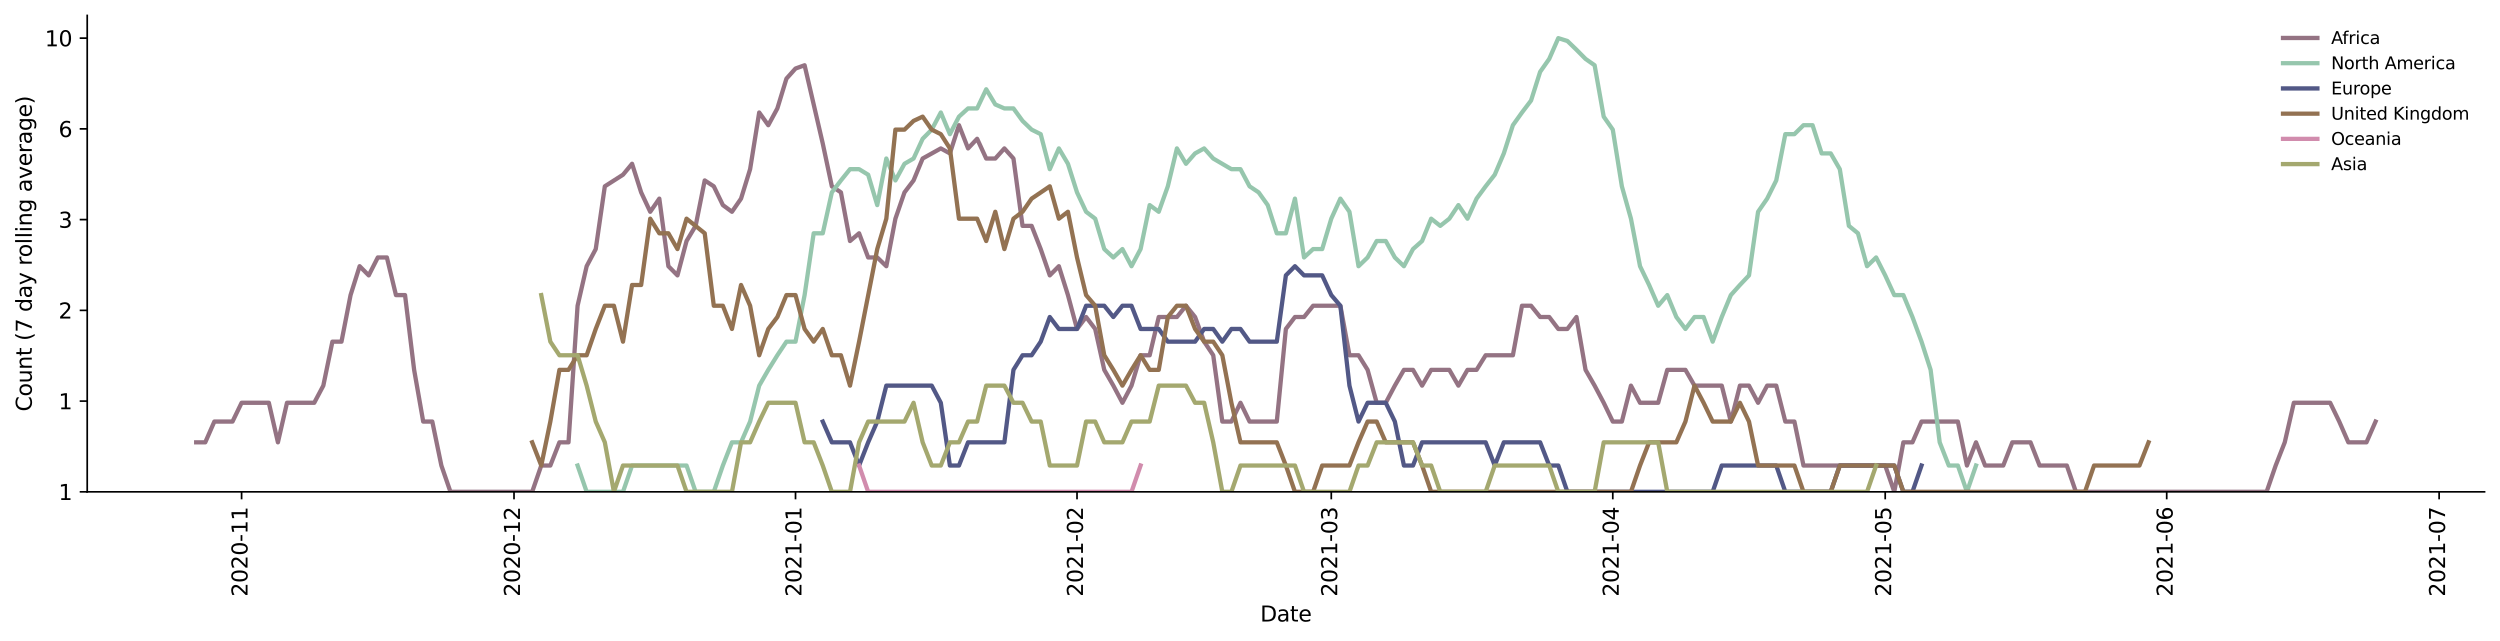 <?xml version="1.0" encoding="utf-8" standalone="no"?>
<!DOCTYPE svg PUBLIC "-//W3C//DTD SVG 1.1//EN"
  "http://www.w3.org/Graphics/SVG/1.1/DTD/svg11.dtd">
<svg height="298.621pt" version="1.1" viewBox="0 0 1163.803 298.621" width="1163.803pt" xmlns="http://www.w3.org/2000/svg" xmlns:xlink="http://www.w3.org/1999/xlink">
 <defs>
  <style type="text/css">*{stroke-linecap:butt;stroke-linejoin:round;}</style>
 </defs>
 <g id="figure_1">
  <g id="patch_1">
   <path d="M 0 298.621 
L 1163.803 298.621 
L 1163.803 0 
L 0 0 
z
" style="fill:#ffffff;"/>
  </g>
  <g id="axes_1">
   <g id="patch_2">
    <path d="M 40.603 228.96 
L 1156.603 228.96 
L 1156.603 7.2 
L 40.603 7.2 
z
" style="fill:#ffffff;"/>
   </g>
   <g id="matplotlib.axis_1">
    <g id="xtick_1">
     <g id="line2d_1">
      <defs>
       <path d="M 0 0 
L 0 3.5 
" id="me6fbfd618a" style="stroke:#000000;stroke-width:0.8;"/>
      </defs>
      <g>
       <use style="stroke:#000000;stroke-width:0.8;" x="112.467" xlink:href="#me6fbfd618a" y="228.96"/>
      </g>
     </g>
     <g id="text_1">
      <!-- 2020-11 -->
      <g transform="translate(115.226 277.743)rotate(-90)scale(0.1 -0.1)">
       <defs>
        <path d="M 1228 531 
L 3431 531 
L 3431 0 
L 469 0 
L 469 531 
Q 828 903 1448 1529 
Q 2069 2156 2228 2338 
Q 2531 2678 2651 2914 
Q 2772 3150 2772 3378 
Q 2772 3750 2511 3984 
Q 2250 4219 1831 4219 
Q 1534 4219 1204 4116 
Q 875 4013 500 3803 
L 500 4441 
Q 881 4594 1212 4672 
Q 1544 4750 1819 4750 
Q 2544 4750 2975 4387 
Q 3406 4025 3406 3419 
Q 3406 3131 3298 2873 
Q 3191 2616 2906 2266 
Q 2828 2175 2409 1742 
Q 1991 1309 1228 531 
z
" id="DejaVuSans-32" transform="scale(0.016)"/>
        <path d="M 2034 4250 
Q 1547 4250 1301 3770 
Q 1056 3291 1056 2328 
Q 1056 1369 1301 889 
Q 1547 409 2034 409 
Q 2525 409 2770 889 
Q 3016 1369 3016 2328 
Q 3016 3291 2770 3770 
Q 2525 4250 2034 4250 
z
M 2034 4750 
Q 2819 4750 3233 4129 
Q 3647 3509 3647 2328 
Q 3647 1150 3233 529 
Q 2819 -91 2034 -91 
Q 1250 -91 836 529 
Q 422 1150 422 2328 
Q 422 3509 836 4129 
Q 1250 4750 2034 4750 
z
" id="DejaVuSans-30" transform="scale(0.016)"/>
        <path d="M 313 2009 
L 1997 2009 
L 1997 1497 
L 313 1497 
L 313 2009 
z
" id="DejaVuSans-2d" transform="scale(0.016)"/>
        <path d="M 794 531 
L 1825 531 
L 1825 4091 
L 703 3866 
L 703 4441 
L 1819 4666 
L 2450 4666 
L 2450 531 
L 3481 531 
L 3481 0 
L 794 0 
L 794 531 
z
" id="DejaVuSans-31" transform="scale(0.016)"/>
       </defs>
       <use xlink:href="#DejaVuSans-32"/>
       <use x="63.623" xlink:href="#DejaVuSans-30"/>
       <use x="127.246" xlink:href="#DejaVuSans-32"/>
       <use x="190.869" xlink:href="#DejaVuSans-30"/>
       <use x="254.492" xlink:href="#DejaVuSans-2d"/>
       <use x="290.576" xlink:href="#DejaVuSans-31"/>
       <use x="354.199" xlink:href="#DejaVuSans-31"/>
      </g>
     </g>
    </g>
    <g id="xtick_2">
     <g id="line2d_2">
      <g>
       <use style="stroke:#000000;stroke-width:0.8;" x="239.285" xlink:href="#me6fbfd618a" y="228.96"/>
      </g>
     </g>
     <g id="text_2">
      <!-- 2020-12 -->
      <g transform="translate(242.044 277.743)rotate(-90)scale(0.1 -0.1)">
       <use xlink:href="#DejaVuSans-32"/>
       <use x="63.623" xlink:href="#DejaVuSans-30"/>
       <use x="127.246" xlink:href="#DejaVuSans-32"/>
       <use x="190.869" xlink:href="#DejaVuSans-30"/>
       <use x="254.492" xlink:href="#DejaVuSans-2d"/>
       <use x="290.576" xlink:href="#DejaVuSans-31"/>
       <use x="354.199" xlink:href="#DejaVuSans-32"/>
      </g>
     </g>
    </g>
    <g id="xtick_3">
     <g id="line2d_3">
      <g>
       <use style="stroke:#000000;stroke-width:0.8;" x="370.33" xlink:href="#me6fbfd618a" y="228.96"/>
      </g>
     </g>
     <g id="text_3">
      <!-- 2021-01 -->
      <g transform="translate(373.09 277.743)rotate(-90)scale(0.1 -0.1)">
       <use xlink:href="#DejaVuSans-32"/>
       <use x="63.623" xlink:href="#DejaVuSans-30"/>
       <use x="127.246" xlink:href="#DejaVuSans-32"/>
       <use x="190.869" xlink:href="#DejaVuSans-31"/>
       <use x="254.492" xlink:href="#DejaVuSans-2d"/>
       <use x="290.576" xlink:href="#DejaVuSans-30"/>
       <use x="354.199" xlink:href="#DejaVuSans-31"/>
      </g>
     </g>
    </g>
    <g id="xtick_4">
     <g id="line2d_4">
      <g>
       <use style="stroke:#000000;stroke-width:0.8;" x="501.376" xlink:href="#me6fbfd618a" y="228.96"/>
      </g>
     </g>
     <g id="text_4">
      <!-- 2021-02 -->
      <g transform="translate(504.135 277.743)rotate(-90)scale(0.1 -0.1)">
       <use xlink:href="#DejaVuSans-32"/>
       <use x="63.623" xlink:href="#DejaVuSans-30"/>
       <use x="127.246" xlink:href="#DejaVuSans-32"/>
       <use x="190.869" xlink:href="#DejaVuSans-31"/>
       <use x="254.492" xlink:href="#DejaVuSans-2d"/>
       <use x="290.576" xlink:href="#DejaVuSans-30"/>
       <use x="354.199" xlink:href="#DejaVuSans-32"/>
      </g>
     </g>
    </g>
    <g id="xtick_5">
     <g id="line2d_5">
      <g>
       <use style="stroke:#000000;stroke-width:0.8;" x="619.739" xlink:href="#me6fbfd618a" y="228.96"/>
      </g>
     </g>
     <g id="text_5">
      <!-- 2021-03 -->
      <g transform="translate(622.499 277.743)rotate(-90)scale(0.1 -0.1)">
       <defs>
        <path d="M 2597 2516 
Q 3050 2419 3304 2112 
Q 3559 1806 3559 1356 
Q 3559 666 3084 287 
Q 2609 -91 1734 -91 
Q 1441 -91 1130 -33 
Q 819 25 488 141 
L 488 750 
Q 750 597 1062 519 
Q 1375 441 1716 441 
Q 2309 441 2620 675 
Q 2931 909 2931 1356 
Q 2931 1769 2642 2001 
Q 2353 2234 1838 2234 
L 1294 2234 
L 1294 2753 
L 1863 2753 
Q 2328 2753 2575 2939 
Q 2822 3125 2822 3475 
Q 2822 3834 2567 4026 
Q 2313 4219 1838 4219 
Q 1578 4219 1281 4162 
Q 984 4106 628 3988 
L 628 4550 
Q 988 4650 1302 4700 
Q 1616 4750 1894 4750 
Q 2613 4750 3031 4423 
Q 3450 4097 3450 3541 
Q 3450 3153 3228 2886 
Q 3006 2619 2597 2516 
z
" id="DejaVuSans-33" transform="scale(0.016)"/>
       </defs>
       <use xlink:href="#DejaVuSans-32"/>
       <use x="63.623" xlink:href="#DejaVuSans-30"/>
       <use x="127.246" xlink:href="#DejaVuSans-32"/>
       <use x="190.869" xlink:href="#DejaVuSans-31"/>
       <use x="254.492" xlink:href="#DejaVuSans-2d"/>
       <use x="290.576" xlink:href="#DejaVuSans-30"/>
       <use x="354.199" xlink:href="#DejaVuSans-33"/>
      </g>
     </g>
    </g>
    <g id="xtick_6">
     <g id="line2d_6">
      <g>
       <use style="stroke:#000000;stroke-width:0.8;" x="750.785" xlink:href="#me6fbfd618a" y="228.96"/>
      </g>
     </g>
     <g id="text_6">
      <!-- 2021-04 -->
      <g transform="translate(753.544 277.743)rotate(-90)scale(0.1 -0.1)">
       <defs>
        <path d="M 2419 4116 
L 825 1625 
L 2419 1625 
L 2419 4116 
z
M 2253 4666 
L 3047 4666 
L 3047 1625 
L 3713 1625 
L 3713 1100 
L 3047 1100 
L 3047 0 
L 2419 0 
L 2419 1100 
L 313 1100 
L 313 1709 
L 2253 4666 
z
" id="DejaVuSans-34" transform="scale(0.016)"/>
       </defs>
       <use xlink:href="#DejaVuSans-32"/>
       <use x="63.623" xlink:href="#DejaVuSans-30"/>
       <use x="127.246" xlink:href="#DejaVuSans-32"/>
       <use x="190.869" xlink:href="#DejaVuSans-31"/>
       <use x="254.492" xlink:href="#DejaVuSans-2d"/>
       <use x="290.576" xlink:href="#DejaVuSans-30"/>
       <use x="354.199" xlink:href="#DejaVuSans-34"/>
      </g>
     </g>
    </g>
    <g id="xtick_7">
     <g id="line2d_7">
      <g>
       <use style="stroke:#000000;stroke-width:0.8;" x="877.603" xlink:href="#me6fbfd618a" y="228.96"/>
      </g>
     </g>
     <g id="text_7">
      <!-- 2021-05 -->
      <g transform="translate(880.362 277.743)rotate(-90)scale(0.1 -0.1)">
       <defs>
        <path d="M 691 4666 
L 3169 4666 
L 3169 4134 
L 1269 4134 
L 1269 2991 
Q 1406 3038 1543 3061 
Q 1681 3084 1819 3084 
Q 2600 3084 3056 2656 
Q 3513 2228 3513 1497 
Q 3513 744 3044 326 
Q 2575 -91 1722 -91 
Q 1428 -91 1123 -41 
Q 819 9 494 109 
L 494 744 
Q 775 591 1075 516 
Q 1375 441 1709 441 
Q 2250 441 2565 725 
Q 2881 1009 2881 1497 
Q 2881 1984 2565 2268 
Q 2250 2553 1709 2553 
Q 1456 2553 1204 2497 
Q 953 2441 691 2322 
L 691 4666 
z
" id="DejaVuSans-35" transform="scale(0.016)"/>
       </defs>
       <use xlink:href="#DejaVuSans-32"/>
       <use x="63.623" xlink:href="#DejaVuSans-30"/>
       <use x="127.246" xlink:href="#DejaVuSans-32"/>
       <use x="190.869" xlink:href="#DejaVuSans-31"/>
       <use x="254.492" xlink:href="#DejaVuSans-2d"/>
       <use x="290.576" xlink:href="#DejaVuSans-30"/>
       <use x="354.199" xlink:href="#DejaVuSans-35"/>
      </g>
     </g>
    </g>
    <g id="xtick_8">
     <g id="line2d_8">
      <g>
       <use style="stroke:#000000;stroke-width:0.8;" x="1008.649" xlink:href="#me6fbfd618a" y="228.96"/>
      </g>
     </g>
     <g id="text_8">
      <!-- 2021-06 -->
      <g transform="translate(1011.408 277.743)rotate(-90)scale(0.1 -0.1)">
       <defs>
        <path d="M 2113 2584 
Q 1688 2584 1439 2293 
Q 1191 2003 1191 1497 
Q 1191 994 1439 701 
Q 1688 409 2113 409 
Q 2538 409 2786 701 
Q 3034 994 3034 1497 
Q 3034 2003 2786 2293 
Q 2538 2584 2113 2584 
z
M 3366 4563 
L 3366 3988 
Q 3128 4100 2886 4159 
Q 2644 4219 2406 4219 
Q 1781 4219 1451 3797 
Q 1122 3375 1075 2522 
Q 1259 2794 1537 2939 
Q 1816 3084 2150 3084 
Q 2853 3084 3261 2657 
Q 3669 2231 3669 1497 
Q 3669 778 3244 343 
Q 2819 -91 2113 -91 
Q 1303 -91 875 529 
Q 447 1150 447 2328 
Q 447 3434 972 4092 
Q 1497 4750 2381 4750 
Q 2619 4750 2861 4703 
Q 3103 4656 3366 4563 
z
" id="DejaVuSans-36" transform="scale(0.016)"/>
       </defs>
       <use xlink:href="#DejaVuSans-32"/>
       <use x="63.623" xlink:href="#DejaVuSans-30"/>
       <use x="127.246" xlink:href="#DejaVuSans-32"/>
       <use x="190.869" xlink:href="#DejaVuSans-31"/>
       <use x="254.492" xlink:href="#DejaVuSans-2d"/>
       <use x="290.576" xlink:href="#DejaVuSans-30"/>
       <use x="354.199" xlink:href="#DejaVuSans-36"/>
      </g>
     </g>
    </g>
    <g id="xtick_9">
     <g id="line2d_9">
      <g>
       <use style="stroke:#000000;stroke-width:0.8;" x="1135.467" xlink:href="#me6fbfd618a" y="228.96"/>
      </g>
     </g>
     <g id="text_9">
      <!-- 2021-07 -->
      <g transform="translate(1138.226 277.743)rotate(-90)scale(0.1 -0.1)">
       <defs>
        <path d="M 525 4666 
L 3525 4666 
L 3525 4397 
L 1831 0 
L 1172 0 
L 2766 4134 
L 525 4134 
L 525 4666 
z
" id="DejaVuSans-37" transform="scale(0.016)"/>
       </defs>
       <use xlink:href="#DejaVuSans-32"/>
       <use x="63.623" xlink:href="#DejaVuSans-30"/>
       <use x="127.246" xlink:href="#DejaVuSans-32"/>
       <use x="190.869" xlink:href="#DejaVuSans-31"/>
       <use x="254.492" xlink:href="#DejaVuSans-2d"/>
       <use x="290.576" xlink:href="#DejaVuSans-30"/>
       <use x="354.199" xlink:href="#DejaVuSans-37"/>
      </g>
     </g>
    </g>
    <g id="text_10">
     <!-- Date -->
     <g transform="translate(586.652 289.341)scale(0.1 -0.1)">
      <defs>
       <path d="M 1259 4147 
L 1259 519 
L 2022 519 
Q 2988 519 3436 956 
Q 3884 1394 3884 2338 
Q 3884 3275 3436 3711 
Q 2988 4147 2022 4147 
L 1259 4147 
z
M 628 4666 
L 1925 4666 
Q 3281 4666 3915 4102 
Q 4550 3538 4550 2338 
Q 4550 1131 3912 565 
Q 3275 0 1925 0 
L 628 0 
L 628 4666 
z
" id="DejaVuSans-44" transform="scale(0.016)"/>
       <path d="M 2194 1759 
Q 1497 1759 1228 1600 
Q 959 1441 959 1056 
Q 959 750 1161 570 
Q 1363 391 1709 391 
Q 2188 391 2477 730 
Q 2766 1069 2766 1631 
L 2766 1759 
L 2194 1759 
z
M 3341 1997 
L 3341 0 
L 2766 0 
L 2766 531 
Q 2569 213 2275 61 
Q 1981 -91 1556 -91 
Q 1019 -91 701 211 
Q 384 513 384 1019 
Q 384 1609 779 1909 
Q 1175 2209 1959 2209 
L 2766 2209 
L 2766 2266 
Q 2766 2663 2505 2880 
Q 2244 3097 1772 3097 
Q 1472 3097 1187 3025 
Q 903 2953 641 2809 
L 641 3341 
Q 956 3463 1253 3523 
Q 1550 3584 1831 3584 
Q 2591 3584 2966 3190 
Q 3341 2797 3341 1997 
z
" id="DejaVuSans-61" transform="scale(0.016)"/>
       <path d="M 1172 4494 
L 1172 3500 
L 2356 3500 
L 2356 3053 
L 1172 3053 
L 1172 1153 
Q 1172 725 1289 603 
Q 1406 481 1766 481 
L 2356 481 
L 2356 0 
L 1766 0 
Q 1100 0 847 248 
Q 594 497 594 1153 
L 594 3053 
L 172 3053 
L 172 3500 
L 594 3500 
L 594 4494 
L 1172 4494 
z
" id="DejaVuSans-74" transform="scale(0.016)"/>
       <path d="M 3597 1894 
L 3597 1613 
L 953 1613 
Q 991 1019 1311 708 
Q 1631 397 2203 397 
Q 2534 397 2845 478 
Q 3156 559 3463 722 
L 3463 178 
Q 3153 47 2828 -22 
Q 2503 -91 2169 -91 
Q 1331 -91 842 396 
Q 353 884 353 1716 
Q 353 2575 817 3079 
Q 1281 3584 2069 3584 
Q 2775 3584 3186 3129 
Q 3597 2675 3597 1894 
z
M 3022 2063 
Q 3016 2534 2758 2815 
Q 2500 3097 2075 3097 
Q 1594 3097 1305 2825 
Q 1016 2553 972 2059 
L 3022 2063 
z
" id="DejaVuSans-65" transform="scale(0.016)"/>
      </defs>
      <use xlink:href="#DejaVuSans-44"/>
      <use x="77.002" xlink:href="#DejaVuSans-61"/>
      <use x="138.281" xlink:href="#DejaVuSans-74"/>
      <use x="177.49" xlink:href="#DejaVuSans-65"/>
     </g>
    </g>
   </g>
   <g id="matplotlib.axis_2">
    <g id="ytick_1">
     <g id="line2d_10">
      <defs>
       <path d="M 0 0 
L -3.5 0 
" id="mdfa8ab17e4" style="stroke:#000000;stroke-width:0.8;"/>
      </defs>
      <g>
       <use style="stroke:#000000;stroke-width:0.8;" x="40.603" xlink:href="#mdfa8ab17e4" y="228.96"/>
      </g>
     </g>
     <g id="text_11">
      <!-- 1 -->
      <g transform="translate(27.241 232.759)scale(0.1 -0.1)">
       <use xlink:href="#DejaVuSans-31"/>
      </g>
     </g>
    </g>
    <g id="ytick_2">
     <g id="line2d_11">
      <g>
       <use style="stroke:#000000;stroke-width:0.8;" x="40.603" xlink:href="#mdfa8ab17e4" y="186.72"/>
      </g>
     </g>
     <g id="text_12">
      <!-- 1 -->
      <g transform="translate(27.241 190.519)scale(0.1 -0.1)">
       <use xlink:href="#DejaVuSans-31"/>
      </g>
     </g>
    </g>
    <g id="ytick_3">
     <g id="line2d_12">
      <g>
       <use style="stroke:#000000;stroke-width:0.8;" x="40.603" xlink:href="#mdfa8ab17e4" y="144.48"/>
      </g>
     </g>
     <g id="text_13">
      <!-- 2 -->
      <g transform="translate(27.241 148.279)scale(0.1 -0.1)">
       <use xlink:href="#DejaVuSans-32"/>
      </g>
     </g>
    </g>
    <g id="ytick_4">
     <g id="line2d_13">
      <g>
       <use style="stroke:#000000;stroke-width:0.8;" x="40.603" xlink:href="#mdfa8ab17e4" y="102.24"/>
      </g>
     </g>
     <g id="text_14">
      <!-- 3 -->
      <g transform="translate(27.241 106.039)scale(0.1 -0.1)">
       <use xlink:href="#DejaVuSans-33"/>
      </g>
     </g>
    </g>
    <g id="ytick_5">
     <g id="line2d_14">
      <g>
       <use style="stroke:#000000;stroke-width:0.8;" x="40.603" xlink:href="#mdfa8ab17e4" y="60"/>
      </g>
     </g>
     <g id="text_15">
      <!-- 6 -->
      <g transform="translate(27.241 63.799)scale(0.1 -0.1)">
       <use xlink:href="#DejaVuSans-36"/>
      </g>
     </g>
    </g>
    <g id="ytick_6">
     <g id="line2d_15">
      <g>
       <use style="stroke:#000000;stroke-width:0.8;" x="40.603" xlink:href="#mdfa8ab17e4" y="17.76"/>
      </g>
     </g>
     <g id="text_16">
      <!-- 10 -->
      <g transform="translate(20.878 21.559)scale(0.1 -0.1)">
       <use xlink:href="#DejaVuSans-31"/>
       <use x="63.623" xlink:href="#DejaVuSans-30"/>
      </g>
     </g>
    </g>
    <g id="text_17">
     <!-- Count (7 day rolling average) -->
     <g transform="translate(14.798 191.548)rotate(-90)scale(0.1 -0.1)">
      <defs>
       <path d="M 4122 4306 
L 4122 3641 
Q 3803 3938 3442 4084 
Q 3081 4231 2675 4231 
Q 1875 4231 1450 3742 
Q 1025 3253 1025 2328 
Q 1025 1406 1450 917 
Q 1875 428 2675 428 
Q 3081 428 3442 575 
Q 3803 722 4122 1019 
L 4122 359 
Q 3791 134 3420 21 
Q 3050 -91 2638 -91 
Q 1578 -91 968 557 
Q 359 1206 359 2328 
Q 359 3453 968 4101 
Q 1578 4750 2638 4750 
Q 3056 4750 3426 4639 
Q 3797 4528 4122 4306 
z
" id="DejaVuSans-43" transform="scale(0.016)"/>
       <path d="M 1959 3097 
Q 1497 3097 1228 2736 
Q 959 2375 959 1747 
Q 959 1119 1226 758 
Q 1494 397 1959 397 
Q 2419 397 2687 759 
Q 2956 1122 2956 1747 
Q 2956 2369 2687 2733 
Q 2419 3097 1959 3097 
z
M 1959 3584 
Q 2709 3584 3137 3096 
Q 3566 2609 3566 1747 
Q 3566 888 3137 398 
Q 2709 -91 1959 -91 
Q 1206 -91 779 398 
Q 353 888 353 1747 
Q 353 2609 779 3096 
Q 1206 3584 1959 3584 
z
" id="DejaVuSans-6f" transform="scale(0.016)"/>
       <path d="M 544 1381 
L 544 3500 
L 1119 3500 
L 1119 1403 
Q 1119 906 1312 657 
Q 1506 409 1894 409 
Q 2359 409 2629 706 
Q 2900 1003 2900 1516 
L 2900 3500 
L 3475 3500 
L 3475 0 
L 2900 0 
L 2900 538 
Q 2691 219 2414 64 
Q 2138 -91 1772 -91 
Q 1169 -91 856 284 
Q 544 659 544 1381 
z
M 1991 3584 
L 1991 3584 
z
" id="DejaVuSans-75" transform="scale(0.016)"/>
       <path d="M 3513 2113 
L 3513 0 
L 2938 0 
L 2938 2094 
Q 2938 2591 2744 2837 
Q 2550 3084 2163 3084 
Q 1697 3084 1428 2787 
Q 1159 2491 1159 1978 
L 1159 0 
L 581 0 
L 581 3500 
L 1159 3500 
L 1159 2956 
Q 1366 3272 1645 3428 
Q 1925 3584 2291 3584 
Q 2894 3584 3203 3211 
Q 3513 2838 3513 2113 
z
" id="DejaVuSans-6e" transform="scale(0.016)"/>
       <path id="DejaVuSans-20" transform="scale(0.016)"/>
       <path d="M 1984 4856 
Q 1566 4138 1362 3434 
Q 1159 2731 1159 2009 
Q 1159 1288 1364 580 
Q 1569 -128 1984 -844 
L 1484 -844 
Q 1016 -109 783 600 
Q 550 1309 550 2009 
Q 550 2706 781 3412 
Q 1013 4119 1484 4856 
L 1984 4856 
z
" id="DejaVuSans-28" transform="scale(0.016)"/>
       <path d="M 2906 2969 
L 2906 4863 
L 3481 4863 
L 3481 0 
L 2906 0 
L 2906 525 
Q 2725 213 2448 61 
Q 2172 -91 1784 -91 
Q 1150 -91 751 415 
Q 353 922 353 1747 
Q 353 2572 751 3078 
Q 1150 3584 1784 3584 
Q 2172 3584 2448 3432 
Q 2725 3281 2906 2969 
z
M 947 1747 
Q 947 1113 1208 752 
Q 1469 391 1925 391 
Q 2381 391 2643 752 
Q 2906 1113 2906 1747 
Q 2906 2381 2643 2742 
Q 2381 3103 1925 3103 
Q 1469 3103 1208 2742 
Q 947 2381 947 1747 
z
" id="DejaVuSans-64" transform="scale(0.016)"/>
       <path d="M 2059 -325 
Q 1816 -950 1584 -1140 
Q 1353 -1331 966 -1331 
L 506 -1331 
L 506 -850 
L 844 -850 
Q 1081 -850 1212 -737 
Q 1344 -625 1503 -206 
L 1606 56 
L 191 3500 
L 800 3500 
L 1894 763 
L 2988 3500 
L 3597 3500 
L 2059 -325 
z
" id="DejaVuSans-79" transform="scale(0.016)"/>
       <path d="M 2631 2963 
Q 2534 3019 2420 3045 
Q 2306 3072 2169 3072 
Q 1681 3072 1420 2755 
Q 1159 2438 1159 1844 
L 1159 0 
L 581 0 
L 581 3500 
L 1159 3500 
L 1159 2956 
Q 1341 3275 1631 3429 
Q 1922 3584 2338 3584 
Q 2397 3584 2469 3576 
Q 2541 3569 2628 3553 
L 2631 2963 
z
" id="DejaVuSans-72" transform="scale(0.016)"/>
       <path d="M 603 4863 
L 1178 4863 
L 1178 0 
L 603 0 
L 603 4863 
z
" id="DejaVuSans-6c" transform="scale(0.016)"/>
       <path d="M 603 3500 
L 1178 3500 
L 1178 0 
L 603 0 
L 603 3500 
z
M 603 4863 
L 1178 4863 
L 1178 4134 
L 603 4134 
L 603 4863 
z
" id="DejaVuSans-69" transform="scale(0.016)"/>
       <path d="M 2906 1791 
Q 2906 2416 2648 2759 
Q 2391 3103 1925 3103 
Q 1463 3103 1205 2759 
Q 947 2416 947 1791 
Q 947 1169 1205 825 
Q 1463 481 1925 481 
Q 2391 481 2648 825 
Q 2906 1169 2906 1791 
z
M 3481 434 
Q 3481 -459 3084 -895 
Q 2688 -1331 1869 -1331 
Q 1566 -1331 1297 -1286 
Q 1028 -1241 775 -1147 
L 775 -588 
Q 1028 -725 1275 -790 
Q 1522 -856 1778 -856 
Q 2344 -856 2625 -561 
Q 2906 -266 2906 331 
L 2906 616 
Q 2728 306 2450 153 
Q 2172 0 1784 0 
Q 1141 0 747 490 
Q 353 981 353 1791 
Q 353 2603 747 3093 
Q 1141 3584 1784 3584 
Q 2172 3584 2450 3431 
Q 2728 3278 2906 2969 
L 2906 3500 
L 3481 3500 
L 3481 434 
z
" id="DejaVuSans-67" transform="scale(0.016)"/>
       <path d="M 191 3500 
L 800 3500 
L 1894 563 
L 2988 3500 
L 3597 3500 
L 2284 0 
L 1503 0 
L 191 3500 
z
" id="DejaVuSans-76" transform="scale(0.016)"/>
       <path d="M 513 4856 
L 1013 4856 
Q 1481 4119 1714 3412 
Q 1947 2706 1947 2009 
Q 1947 1309 1714 600 
Q 1481 -109 1013 -844 
L 513 -844 
Q 928 -128 1133 580 
Q 1338 1288 1338 2009 
Q 1338 2731 1133 3434 
Q 928 4138 513 4856 
z
" id="DejaVuSans-29" transform="scale(0.016)"/>
      </defs>
      <use xlink:href="#DejaVuSans-43"/>
      <use x="69.824" xlink:href="#DejaVuSans-6f"/>
      <use x="131.006" xlink:href="#DejaVuSans-75"/>
      <use x="194.385" xlink:href="#DejaVuSans-6e"/>
      <use x="257.764" xlink:href="#DejaVuSans-74"/>
      <use x="296.973" xlink:href="#DejaVuSans-20"/>
      <use x="328.76" xlink:href="#DejaVuSans-28"/>
      <use x="367.773" xlink:href="#DejaVuSans-37"/>
      <use x="431.396" xlink:href="#DejaVuSans-20"/>
      <use x="463.184" xlink:href="#DejaVuSans-64"/>
      <use x="526.66" xlink:href="#DejaVuSans-61"/>
      <use x="587.939" xlink:href="#DejaVuSans-79"/>
      <use x="647.119" xlink:href="#DejaVuSans-20"/>
      <use x="678.906" xlink:href="#DejaVuSans-72"/>
      <use x="717.77" xlink:href="#DejaVuSans-6f"/>
      <use x="778.951" xlink:href="#DejaVuSans-6c"/>
      <use x="806.734" xlink:href="#DejaVuSans-6c"/>
      <use x="834.518" xlink:href="#DejaVuSans-69"/>
      <use x="862.301" xlink:href="#DejaVuSans-6e"/>
      <use x="925.68" xlink:href="#DejaVuSans-67"/>
      <use x="989.156" xlink:href="#DejaVuSans-20"/>
      <use x="1020.943" xlink:href="#DejaVuSans-61"/>
      <use x="1082.223" xlink:href="#DejaVuSans-76"/>
      <use x="1141.402" xlink:href="#DejaVuSans-65"/>
      <use x="1202.926" xlink:href="#DejaVuSans-72"/>
      <use x="1244.039" xlink:href="#DejaVuSans-61"/>
      <use x="1305.318" xlink:href="#DejaVuSans-67"/>
      <use x="1368.795" xlink:href="#DejaVuSans-65"/>
      <use x="1430.318" xlink:href="#DejaVuSans-29"/>
     </g>
    </g>
   </g>
   <g id="line2d_16">
    <path clip-path="url(#p959604def2)" d="M 91.33 205.909 
L 95.558 205.909 
L 99.785 196.245 
L 108.239 196.245 
L 112.467 187.503 
L 125.149 187.503 
L 129.376 205.909 
L 133.603 187.503 
L 146.285 187.503 
L 150.512 179.522 
L 154.739 159.054 
L 158.967 159.054 
L 163.194 137.372 
L 167.421 123.925 
L 171.649 128.192 
L 175.876 119.848 
L 180.103 119.848 
L 184.33 137.372 
L 188.558 137.372 
L 192.785 172.18 
L 197.012 196.245 
L 201.239 196.245 
L 205.467 216.712 
L 209.694 228.96 
L 247.739 228.96 
L 251.967 216.712 
L 256.194 216.712 
L 260.421 205.909 
L 264.649 205.909 
L 268.876 142.331 
L 273.103 123.925 
L 277.33 115.944 
L 281.558 86.735 
L 290.012 81.338 
L 294.239 76.241 
L 298.467 89.557 
L 302.694 98.586 
L 306.921 92.469 
L 311.149 123.925 
L 315.376 128.192 
L 319.603 112.2 
L 323.83 105.141 
L 328.058 83.996 
L 332.285 86.735 
L 336.512 95.477 
L 340.739 98.586 
L 344.967 92.469 
L 349.194 78.754 
L 353.421 52.367 
L 357.649 58.286 
L 361.876 50.475 
L 366.103 36.604 
L 370.33 31.899 
L 374.558 30.383 
L 383.012 66.825 
L 387.239 86.735 
L 391.467 89.557 
L 395.694 112.2 
L 399.921 108.602 
L 404.149 119.848 
L 408.376 119.848 
L 412.603 123.925 
L 416.83 101.805 
L 421.058 89.557 
L 425.285 83.996 
L 429.512 73.794 
L 437.967 69.09 
L 442.194 71.412 
L 446.421 58.286 
L 450.649 69.09 
L 454.876 64.614 
L 459.103 73.794 
L 463.33 73.794 
L 467.558 69.09 
L 471.785 73.794 
L 476.012 105.141 
L 480.239 105.141 
L 484.467 115.944 
L 488.694 128.192 
L 492.921 123.925 
L 497.149 137.372 
L 501.376 153.135 
L 505.603 147.574 
L 509.83 153.135 
L 514.058 172.18 
L 518.285 179.522 
L 522.512 187.503 
L 526.739 179.522 
L 530.967 165.382 
L 535.194 165.382 
L 539.421 147.574 
L 547.876 147.574 
L 552.103 142.331 
L 556.33 147.574 
L 560.558 159.054 
L 564.785 165.382 
L 569.012 196.245 
L 573.239 196.245 
L 577.467 187.503 
L 581.694 196.245 
L 594.376 196.245 
L 598.603 153.135 
L 602.83 147.574 
L 607.058 147.574 
L 611.285 142.331 
L 623.967 142.331 
L 628.194 165.382 
L 632.421 165.382 
L 636.649 172.18 
L 640.876 187.503 
L 645.103 187.503 
L 649.33 179.522 
L 653.558 172.18 
L 657.785 172.18 
L 662.012 179.522 
L 666.239 172.18 
L 674.694 172.18 
L 678.921 179.522 
L 683.149 172.18 
L 687.376 172.18 
L 691.603 165.382 
L 704.285 165.382 
L 708.512 142.331 
L 712.739 142.331 
L 716.967 147.574 
L 721.194 147.574 
L 725.421 153.135 
L 729.649 153.135 
L 733.876 147.574 
L 738.103 172.18 
L 742.33 179.522 
L 746.558 187.503 
L 750.785 196.245 
L 755.012 196.245 
L 759.239 179.522 
L 763.467 187.503 
L 771.921 187.503 
L 776.149 172.18 
L 784.603 172.18 
L 788.83 179.522 
L 801.512 179.522 
L 805.739 196.245 
L 809.967 179.522 
L 814.194 179.522 
L 818.421 187.503 
L 822.649 179.522 
L 826.876 179.522 
L 831.103 196.245 
L 835.33 196.245 
L 839.558 216.712 
L 877.603 216.712 
L 881.83 228.96 
L 886.058 205.909 
L 890.285 205.909 
L 894.512 196.245 
L 911.421 196.245 
L 915.649 216.712 
L 919.876 205.909 
L 924.103 216.712 
L 932.558 216.712 
L 936.785 205.909 
L 945.239 205.909 
L 949.467 216.712 
L 962.149 216.712 
L 966.376 228.96 
L 1055.149 228.96 
L 1059.376 216.712 
L 1063.603 205.909 
L 1067.83 187.503 
L 1084.739 187.503 
L 1088.967 196.245 
L 1093.194 205.909 
L 1101.649 205.909 
L 1105.876 196.245 
L 1105.876 196.245 
" style="fill:none;stroke:#947383;stroke-linecap:square;stroke-width:2;"/>
   </g>
   <g id="line2d_17">
    <path clip-path="url(#p959604def2)" d="M 268.876 216.712 
L 273.103 228.96 
L 290.012 228.96 
L 294.239 216.712 
L 319.603 216.712 
L 323.83 228.96 
L 332.285 228.96 
L 336.512 216.712 
L 340.739 205.909 
L 344.967 205.909 
L 349.194 196.245 
L 353.421 179.522 
L 357.649 172.18 
L 361.876 165.382 
L 366.103 159.054 
L 370.33 159.054 
L 374.558 137.372 
L 378.785 108.602 
L 383.012 108.602 
L 387.239 89.557 
L 391.467 83.996 
L 395.694 78.754 
L 399.921 78.754 
L 404.149 81.338 
L 408.376 95.477 
L 412.603 73.794 
L 416.83 83.996 
L 421.058 76.241 
L 425.285 73.794 
L 429.512 64.614 
L 433.739 60.348 
L 437.967 52.367 
L 442.194 62.456 
L 446.421 54.298 
L 450.649 50.475 
L 454.876 50.475 
L 459.103 41.563 
L 463.33 48.622 
L 467.558 50.475 
L 471.785 50.475 
L 476.012 56.27 
L 480.239 60.348 
L 484.467 62.456 
L 488.694 78.754 
L 492.921 69.09 
L 497.149 76.241 
L 501.376 89.557 
L 505.603 98.586 
L 509.83 101.805 
L 514.058 115.944 
L 518.285 119.848 
L 522.512 115.944 
L 526.739 123.925 
L 530.967 115.944 
L 535.194 95.477 
L 539.421 98.586 
L 543.649 86.735 
L 547.876 69.09 
L 552.103 76.241 
L 556.33 71.412 
L 560.558 69.09 
L 564.785 73.794 
L 573.239 78.754 
L 577.467 78.754 
L 581.694 86.735 
L 585.921 89.557 
L 590.149 95.477 
L 594.376 108.602 
L 598.603 108.602 
L 602.83 92.469 
L 607.058 119.848 
L 611.285 115.944 
L 615.512 115.944 
L 619.739 101.805 
L 623.967 92.469 
L 628.194 98.586 
L 632.421 123.925 
L 636.649 119.848 
L 640.876 112.2 
L 645.103 112.2 
L 649.33 119.848 
L 653.558 123.925 
L 657.785 115.944 
L 662.012 112.2 
L 666.239 101.805 
L 670.467 105.141 
L 674.694 101.805 
L 678.921 95.477 
L 683.149 101.805 
L 687.376 92.469 
L 691.603 86.735 
L 695.83 81.338 
L 700.058 71.412 
L 704.285 58.286 
L 708.512 52.367 
L 712.739 46.806 
L 716.967 33.441 
L 721.194 27.424 
L 725.421 17.76 
L 729.649 19.08 
L 733.876 23.157 
L 738.103 27.424 
L 742.33 30.383 
L 746.558 54.298 
L 750.785 60.348 
L 755.012 86.735 
L 759.239 101.805 
L 763.467 123.925 
L 767.694 132.667 
L 771.921 142.331 
L 776.149 137.372 
L 780.376 147.574 
L 784.603 153.135 
L 788.83 147.574 
L 793.058 147.574 
L 797.285 159.054 
L 801.512 147.574 
L 805.739 137.372 
L 809.967 132.667 
L 814.194 128.192 
L 818.421 98.586 
L 822.649 92.469 
L 826.876 83.996 
L 831.103 62.456 
L 835.33 62.456 
L 839.558 58.286 
L 843.785 58.286 
L 848.012 71.412 
L 852.239 71.412 
L 856.467 78.754 
L 860.694 105.141 
L 864.921 108.602 
L 869.149 123.925 
L 873.376 119.848 
L 877.603 128.192 
L 881.83 137.372 
L 886.058 137.372 
L 890.285 147.574 
L 894.512 159.054 
L 898.739 172.18 
L 902.967 205.909 
L 907.194 216.712 
L 911.421 216.712 
L 915.649 228.96 
L 919.876 216.712 
L 919.876 216.712 
" style="fill:none;stroke:#96c6ad;stroke-linecap:square;stroke-width:2;"/>
   </g>
   <g id="line2d_18">
    <path clip-path="url(#p959604def2)" d="M 383.012 196.245 
L 387.239 205.909 
L 395.694 205.909 
L 399.921 216.712 
L 404.149 205.909 
L 408.376 196.245 
L 412.603 179.522 
L 433.739 179.522 
L 437.967 187.503 
L 442.194 216.712 
L 446.421 216.712 
L 450.649 205.909 
L 467.558 205.909 
L 471.785 172.18 
L 476.012 165.382 
L 480.239 165.382 
L 484.467 159.054 
L 488.694 147.574 
L 492.921 153.135 
L 501.376 153.135 
L 505.603 142.331 
L 514.058 142.331 
L 518.285 147.574 
L 522.512 142.331 
L 526.739 142.331 
L 530.967 153.135 
L 539.421 153.135 
L 543.649 159.054 
L 556.33 159.054 
L 560.558 153.135 
L 564.785 153.135 
L 569.012 159.054 
L 573.239 153.135 
L 577.467 153.135 
L 581.694 159.054 
L 594.376 159.054 
L 598.603 128.192 
L 602.83 123.925 
L 607.058 128.192 
L 615.512 128.192 
L 619.739 137.372 
L 623.967 142.331 
L 628.194 179.522 
L 632.421 196.245 
L 636.649 187.503 
L 645.103 187.503 
L 649.33 196.245 
L 653.558 216.712 
L 657.785 216.712 
L 662.012 205.909 
L 691.603 205.909 
L 695.83 216.712 
L 700.058 205.909 
L 716.967 205.909 
L 721.194 216.712 
L 725.421 216.712 
L 729.649 228.96 
L 797.285 228.96 
L 801.512 216.712 
L 826.876 216.712 
L 831.103 228.96 
L 852.239 228.96 
L 856.467 216.712 
L 881.83 216.712 
L 886.058 228.96 
L 890.285 228.96 
L 894.512 216.712 
L 894.512 216.712 
" style="fill:none;stroke:#525886;stroke-linecap:square;stroke-width:2;"/>
   </g>
   <g id="line2d_19">
    <path clip-path="url(#p959604def2)" d="M 247.739 205.909 
L 251.967 216.712 
L 256.194 196.245 
L 260.421 172.18 
L 264.649 172.18 
L 268.876 165.382 
L 273.103 165.382 
L 277.33 153.135 
L 281.558 142.331 
L 285.785 142.331 
L 290.012 159.054 
L 294.239 132.667 
L 298.467 132.667 
L 302.694 101.805 
L 306.921 108.602 
L 311.149 108.602 
L 315.376 115.944 
L 319.603 101.805 
L 328.058 108.602 
L 332.285 142.331 
L 336.512 142.331 
L 340.739 153.135 
L 344.967 132.667 
L 349.194 142.331 
L 353.421 165.382 
L 357.649 153.135 
L 361.876 147.574 
L 366.103 137.372 
L 370.33 137.372 
L 374.558 153.135 
L 378.785 159.054 
L 383.012 153.135 
L 387.239 165.382 
L 391.467 165.382 
L 395.694 179.522 
L 399.921 159.054 
L 408.376 115.944 
L 412.603 101.805 
L 416.83 60.348 
L 421.058 60.348 
L 425.285 56.27 
L 429.512 54.298 
L 433.739 60.348 
L 437.967 62.456 
L 442.194 69.09 
L 446.421 101.805 
L 454.876 101.805 
L 459.103 112.2 
L 463.33 98.586 
L 467.558 115.944 
L 471.785 101.805 
L 476.012 98.586 
L 480.239 92.469 
L 488.694 86.735 
L 492.921 101.805 
L 497.149 98.586 
L 501.376 119.848 
L 505.603 137.372 
L 509.83 142.331 
L 514.058 165.382 
L 518.285 172.18 
L 522.512 179.522 
L 526.739 172.18 
L 530.967 165.382 
L 535.194 172.18 
L 539.421 172.18 
L 543.649 147.574 
L 547.876 142.331 
L 552.103 142.331 
L 556.33 153.135 
L 560.558 159.054 
L 564.785 159.054 
L 569.012 165.382 
L 573.239 187.503 
L 577.467 205.909 
L 594.376 205.909 
L 598.603 216.712 
L 602.83 228.96 
L 611.285 228.96 
L 615.512 216.712 
L 628.194 216.712 
L 632.421 205.909 
L 636.649 196.245 
L 640.876 196.245 
L 645.103 205.909 
L 657.785 205.909 
L 662.012 216.712 
L 666.239 228.96 
L 759.239 228.96 
L 763.467 216.712 
L 767.694 205.909 
L 780.376 205.909 
L 784.603 196.245 
L 788.83 179.522 
L 793.058 187.503 
L 797.285 196.245 
L 805.739 196.245 
L 809.967 187.503 
L 814.194 196.245 
L 818.421 216.712 
L 835.33 216.712 
L 839.558 228.96 
L 852.239 228.96 
L 856.467 216.712 
L 881.83 216.712 
L 886.058 228.96 
L 970.603 228.96 
L 974.83 216.712 
L 995.967 216.712 
L 1000.194 205.909 
L 1000.194 205.909 
" style="fill:none;stroke:#937252;stroke-linecap:square;stroke-width:2;"/>
   </g>
   <g id="line2d_20">
    <path clip-path="url(#p959604def2)" d="M 399.921 216.712 
L 404.149 228.96 
L 408.376 228.96 
L 412.603 228.96 
L 416.83 228.96 
L 421.058 228.96 
L 425.285 228.96 
L 429.512 228.96 
L 433.739 228.96 
L 437.967 228.96 
L 442.194 228.96 
L 446.421 228.96 
L 450.649 228.96 
L 454.876 228.96 
L 459.103 228.96 
L 463.33 228.96 
L 467.558 228.96 
L 471.785 228.96 
L 476.012 228.96 
L 480.239 228.96 
L 484.467 228.96 
L 488.694 228.96 
L 492.921 228.96 
L 497.149 228.96 
L 501.376 228.96 
L 505.603 228.96 
L 509.83 228.96 
L 514.058 228.96 
L 518.285 228.96 
L 522.512 228.96 
L 526.739 228.96 
L 530.967 216.712 
" style="fill:none;stroke:#d18cad;stroke-linecap:square;stroke-width:2;"/>
   </g>
   <g id="line2d_21">
    <path clip-path="url(#p959604def2)" d="M 251.967 137.372 
L 256.194 159.054 
L 260.421 165.382 
L 268.876 165.382 
L 273.103 179.522 
L 277.33 196.245 
L 281.558 205.909 
L 285.785 228.96 
L 290.012 216.712 
L 315.376 216.712 
L 319.603 228.96 
L 340.739 228.96 
L 344.967 205.909 
L 349.194 205.909 
L 353.421 196.245 
L 357.649 187.503 
L 370.33 187.503 
L 374.558 205.909 
L 378.785 205.909 
L 383.012 216.712 
L 387.239 228.96 
L 395.694 228.96 
L 399.921 205.909 
L 404.149 196.245 
L 421.058 196.245 
L 425.285 187.503 
L 429.512 205.909 
L 433.739 216.712 
L 437.967 216.712 
L 442.194 205.909 
L 446.421 205.909 
L 450.649 196.245 
L 454.876 196.245 
L 459.103 179.522 
L 467.558 179.522 
L 471.785 187.503 
L 476.012 187.503 
L 480.239 196.245 
L 484.467 196.245 
L 488.694 216.712 
L 501.376 216.712 
L 505.603 196.245 
L 509.83 196.245 
L 514.058 205.909 
L 522.512 205.909 
L 526.739 196.245 
L 535.194 196.245 
L 539.421 179.522 
L 552.103 179.522 
L 556.33 187.503 
L 560.558 187.503 
L 564.785 205.909 
L 569.012 228.96 
L 573.239 228.96 
L 577.467 216.712 
L 602.83 216.712 
L 607.058 228.96 
L 628.194 228.96 
L 632.421 216.712 
L 636.649 216.712 
L 640.876 205.909 
L 657.785 205.909 
L 662.012 216.712 
L 666.239 216.712 
L 670.467 228.96 
L 691.603 228.96 
L 695.83 216.712 
L 721.194 216.712 
L 725.421 228.96 
L 742.33 228.96 
L 746.558 205.909 
L 771.921 205.909 
L 776.149 228.96 
L 869.149 228.96 
L 873.376 216.712 
L 873.376 216.712 
" style="fill:none;stroke:#a4a86f;stroke-linecap:square;stroke-width:2;"/>
   </g>
   <g id="patch_3">
    <path d="M 40.603 228.96 
L 40.603 7.2 
" style="fill:none;stroke:#000000;stroke-linecap:square;stroke-linejoin:miter;stroke-width:0.8;"/>
   </g>
   <g id="patch_4">
    <path d="M 40.603 228.96 
L 1156.603 228.96 
" style="fill:none;stroke:#000000;stroke-linecap:square;stroke-linejoin:miter;stroke-width:0.8;"/>
   </g>
   <g id="legend_1">
    <g id="line2d_22">
     <path d="M 1062.792 17.679 
L 1078.792 17.679 
" style="fill:none;stroke:#947383;stroke-linecap:square;stroke-width:2;"/>
    </g>
    <g id="line2d_23"/>
    <g id="text_18">
     <!-- Africa -->
     <g transform="translate(1085.192 20.479)scale(0.08 -0.08)">
      <defs>
       <path d="M 2188 4044 
L 1331 1722 
L 3047 1722 
L 2188 4044 
z
M 1831 4666 
L 2547 4666 
L 4325 0 
L 3669 0 
L 3244 1197 
L 1141 1197 
L 716 0 
L 50 0 
L 1831 4666 
z
" id="DejaVuSans-41" transform="scale(0.016)"/>
       <path d="M 2375 4863 
L 2375 4384 
L 1825 4384 
Q 1516 4384 1395 4259 
Q 1275 4134 1275 3809 
L 1275 3500 
L 2222 3500 
L 2222 3053 
L 1275 3053 
L 1275 0 
L 697 0 
L 697 3053 
L 147 3053 
L 147 3500 
L 697 3500 
L 697 3744 
Q 697 4328 969 4595 
Q 1241 4863 1831 4863 
L 2375 4863 
z
" id="DejaVuSans-66" transform="scale(0.016)"/>
       <path d="M 3122 3366 
L 3122 2828 
Q 2878 2963 2633 3030 
Q 2388 3097 2138 3097 
Q 1578 3097 1268 2742 
Q 959 2388 959 1747 
Q 959 1106 1268 751 
Q 1578 397 2138 397 
Q 2388 397 2633 464 
Q 2878 531 3122 666 
L 3122 134 
Q 2881 22 2623 -34 
Q 2366 -91 2075 -91 
Q 1284 -91 818 406 
Q 353 903 353 1747 
Q 353 2603 823 3093 
Q 1294 3584 2113 3584 
Q 2378 3584 2631 3529 
Q 2884 3475 3122 3366 
z
" id="DejaVuSans-63" transform="scale(0.016)"/>
      </defs>
      <use xlink:href="#DejaVuSans-41"/>
      <use x="64.783" xlink:href="#DejaVuSans-66"/>
      <use x="99.988" xlink:href="#DejaVuSans-72"/>
      <use x="141.102" xlink:href="#DejaVuSans-69"/>
      <use x="168.885" xlink:href="#DejaVuSans-63"/>
      <use x="223.865" xlink:href="#DejaVuSans-61"/>
     </g>
    </g>
    <g id="line2d_24">
     <path d="M 1062.792 29.421 
L 1078.792 29.421 
" style="fill:none;stroke:#96c6ad;stroke-linecap:square;stroke-width:2;"/>
    </g>
    <g id="line2d_25"/>
    <g id="text_19">
     <!-- North America -->
     <g transform="translate(1085.192 32.221)scale(0.08 -0.08)">
      <defs>
       <path d="M 628 4666 
L 1478 4666 
L 3547 763 
L 3547 4666 
L 4159 4666 
L 4159 0 
L 3309 0 
L 1241 3903 
L 1241 0 
L 628 0 
L 628 4666 
z
" id="DejaVuSans-4e" transform="scale(0.016)"/>
       <path d="M 3513 2113 
L 3513 0 
L 2938 0 
L 2938 2094 
Q 2938 2591 2744 2837 
Q 2550 3084 2163 3084 
Q 1697 3084 1428 2787 
Q 1159 2491 1159 1978 
L 1159 0 
L 581 0 
L 581 4863 
L 1159 4863 
L 1159 2956 
Q 1366 3272 1645 3428 
Q 1925 3584 2291 3584 
Q 2894 3584 3203 3211 
Q 3513 2838 3513 2113 
z
" id="DejaVuSans-68" transform="scale(0.016)"/>
       <path d="M 3328 2828 
Q 3544 3216 3844 3400 
Q 4144 3584 4550 3584 
Q 5097 3584 5394 3201 
Q 5691 2819 5691 2113 
L 5691 0 
L 5113 0 
L 5113 2094 
Q 5113 2597 4934 2840 
Q 4756 3084 4391 3084 
Q 3944 3084 3684 2787 
Q 3425 2491 3425 1978 
L 3425 0 
L 2847 0 
L 2847 2094 
Q 2847 2600 2669 2842 
Q 2491 3084 2119 3084 
Q 1678 3084 1418 2786 
Q 1159 2488 1159 1978 
L 1159 0 
L 581 0 
L 581 3500 
L 1159 3500 
L 1159 2956 
Q 1356 3278 1631 3431 
Q 1906 3584 2284 3584 
Q 2666 3584 2933 3390 
Q 3200 3197 3328 2828 
z
" id="DejaVuSans-6d" transform="scale(0.016)"/>
      </defs>
      <use xlink:href="#DejaVuSans-4e"/>
      <use x="74.805" xlink:href="#DejaVuSans-6f"/>
      <use x="135.986" xlink:href="#DejaVuSans-72"/>
      <use x="177.1" xlink:href="#DejaVuSans-74"/>
      <use x="216.309" xlink:href="#DejaVuSans-68"/>
      <use x="279.688" xlink:href="#DejaVuSans-20"/>
      <use x="311.475" xlink:href="#DejaVuSans-41"/>
      <use x="379.883" xlink:href="#DejaVuSans-6d"/>
      <use x="477.295" xlink:href="#DejaVuSans-65"/>
      <use x="538.818" xlink:href="#DejaVuSans-72"/>
      <use x="579.932" xlink:href="#DejaVuSans-69"/>
      <use x="607.715" xlink:href="#DejaVuSans-63"/>
      <use x="662.695" xlink:href="#DejaVuSans-61"/>
     </g>
    </g>
    <g id="line2d_26">
     <path d="M 1062.792 41.164 
L 1078.792 41.164 
" style="fill:none;stroke:#525886;stroke-linecap:square;stroke-width:2;"/>
    </g>
    <g id="line2d_27"/>
    <g id="text_20">
     <!-- Europe -->
     <g transform="translate(1085.192 43.964)scale(0.08 -0.08)">
      <defs>
       <path d="M 628 4666 
L 3578 4666 
L 3578 4134 
L 1259 4134 
L 1259 2753 
L 3481 2753 
L 3481 2222 
L 1259 2222 
L 1259 531 
L 3634 531 
L 3634 0 
L 628 0 
L 628 4666 
z
" id="DejaVuSans-45" transform="scale(0.016)"/>
       <path d="M 1159 525 
L 1159 -1331 
L 581 -1331 
L 581 3500 
L 1159 3500 
L 1159 2969 
Q 1341 3281 1617 3432 
Q 1894 3584 2278 3584 
Q 2916 3584 3314 3078 
Q 3713 2572 3713 1747 
Q 3713 922 3314 415 
Q 2916 -91 2278 -91 
Q 1894 -91 1617 61 
Q 1341 213 1159 525 
z
M 3116 1747 
Q 3116 2381 2855 2742 
Q 2594 3103 2138 3103 
Q 1681 3103 1420 2742 
Q 1159 2381 1159 1747 
Q 1159 1113 1420 752 
Q 1681 391 2138 391 
Q 2594 391 2855 752 
Q 3116 1113 3116 1747 
z
" id="DejaVuSans-70" transform="scale(0.016)"/>
      </defs>
      <use xlink:href="#DejaVuSans-45"/>
      <use x="63.184" xlink:href="#DejaVuSans-75"/>
      <use x="126.562" xlink:href="#DejaVuSans-72"/>
      <use x="165.426" xlink:href="#DejaVuSans-6f"/>
      <use x="226.607" xlink:href="#DejaVuSans-70"/>
      <use x="290.084" xlink:href="#DejaVuSans-65"/>
     </g>
    </g>
    <g id="line2d_28">
     <path d="M 1062.792 52.906 
L 1078.792 52.906 
" style="fill:none;stroke:#937252;stroke-linecap:square;stroke-width:2;"/>
    </g>
    <g id="line2d_29"/>
    <g id="text_21">
     <!-- United Kingdom -->
     <g transform="translate(1085.192 55.706)scale(0.08 -0.08)">
      <defs>
       <path d="M 556 4666 
L 1191 4666 
L 1191 1831 
Q 1191 1081 1462 751 
Q 1734 422 2344 422 
Q 2950 422 3222 751 
Q 3494 1081 3494 1831 
L 3494 4666 
L 4128 4666 
L 4128 1753 
Q 4128 841 3676 375 
Q 3225 -91 2344 -91 
Q 1459 -91 1007 375 
Q 556 841 556 1753 
L 556 4666 
z
" id="DejaVuSans-55" transform="scale(0.016)"/>
       <path d="M 628 4666 
L 1259 4666 
L 1259 2694 
L 3353 4666 
L 4166 4666 
L 1850 2491 
L 4331 0 
L 3500 0 
L 1259 2247 
L 1259 0 
L 628 0 
L 628 4666 
z
" id="DejaVuSans-4b" transform="scale(0.016)"/>
      </defs>
      <use xlink:href="#DejaVuSans-55"/>
      <use x="73.193" xlink:href="#DejaVuSans-6e"/>
      <use x="136.572" xlink:href="#DejaVuSans-69"/>
      <use x="164.355" xlink:href="#DejaVuSans-74"/>
      <use x="203.564" xlink:href="#DejaVuSans-65"/>
      <use x="265.088" xlink:href="#DejaVuSans-64"/>
      <use x="328.564" xlink:href="#DejaVuSans-20"/>
      <use x="360.352" xlink:href="#DejaVuSans-4b"/>
      <use x="425.928" xlink:href="#DejaVuSans-69"/>
      <use x="453.711" xlink:href="#DejaVuSans-6e"/>
      <use x="517.09" xlink:href="#DejaVuSans-67"/>
      <use x="580.566" xlink:href="#DejaVuSans-64"/>
      <use x="644.043" xlink:href="#DejaVuSans-6f"/>
      <use x="705.225" xlink:href="#DejaVuSans-6d"/>
     </g>
    </g>
    <g id="line2d_30">
     <path d="M 1062.792 64.649 
L 1078.792 64.649 
" style="fill:none;stroke:#d18cad;stroke-linecap:square;stroke-width:2;"/>
    </g>
    <g id="line2d_31"/>
    <g id="text_22">
     <!-- Oceania -->
     <g transform="translate(1085.192 67.449)scale(0.08 -0.08)">
      <defs>
       <path d="M 2522 4238 
Q 1834 4238 1429 3725 
Q 1025 3213 1025 2328 
Q 1025 1447 1429 934 
Q 1834 422 2522 422 
Q 3209 422 3611 934 
Q 4013 1447 4013 2328 
Q 4013 3213 3611 3725 
Q 3209 4238 2522 4238 
z
M 2522 4750 
Q 3503 4750 4090 4092 
Q 4678 3434 4678 2328 
Q 4678 1225 4090 567 
Q 3503 -91 2522 -91 
Q 1538 -91 948 565 
Q 359 1222 359 2328 
Q 359 3434 948 4092 
Q 1538 4750 2522 4750 
z
" id="DejaVuSans-4f" transform="scale(0.016)"/>
      </defs>
      <use xlink:href="#DejaVuSans-4f"/>
      <use x="78.711" xlink:href="#DejaVuSans-63"/>
      <use x="133.691" xlink:href="#DejaVuSans-65"/>
      <use x="195.215" xlink:href="#DejaVuSans-61"/>
      <use x="256.494" xlink:href="#DejaVuSans-6e"/>
      <use x="319.873" xlink:href="#DejaVuSans-69"/>
      <use x="347.656" xlink:href="#DejaVuSans-61"/>
     </g>
    </g>
    <g id="line2d_32">
     <path d="M 1062.792 76.391 
L 1078.792 76.391 
" style="fill:none;stroke:#a4a86f;stroke-linecap:square;stroke-width:2;"/>
    </g>
    <g id="line2d_33"/>
    <g id="text_23">
     <!-- Asia -->
     <g transform="translate(1085.192 79.191)scale(0.08 -0.08)">
      <defs>
       <path d="M 2834 3397 
L 2834 2853 
Q 2591 2978 2328 3040 
Q 2066 3103 1784 3103 
Q 1356 3103 1142 2972 
Q 928 2841 928 2578 
Q 928 2378 1081 2264 
Q 1234 2150 1697 2047 
L 1894 2003 
Q 2506 1872 2764 1633 
Q 3022 1394 3022 966 
Q 3022 478 2636 193 
Q 2250 -91 1575 -91 
Q 1294 -91 989 -36 
Q 684 19 347 128 
L 347 722 
Q 666 556 975 473 
Q 1284 391 1588 391 
Q 1994 391 2212 530 
Q 2431 669 2431 922 
Q 2431 1156 2273 1281 
Q 2116 1406 1581 1522 
L 1381 1569 
Q 847 1681 609 1914 
Q 372 2147 372 2553 
Q 372 3047 722 3315 
Q 1072 3584 1716 3584 
Q 2034 3584 2315 3537 
Q 2597 3491 2834 3397 
z
" id="DejaVuSans-73" transform="scale(0.016)"/>
      </defs>
      <use xlink:href="#DejaVuSans-41"/>
      <use x="68.408" xlink:href="#DejaVuSans-73"/>
      <use x="120.508" xlink:href="#DejaVuSans-69"/>
      <use x="148.291" xlink:href="#DejaVuSans-61"/>
     </g>
    </g>
   </g>
  </g>
 </g>
 <defs>
  <clipPath id="p959604def2">
   <rect height="221.76" width="1116" x="40.603" y="7.2"/>
  </clipPath>
 </defs>
</svg>
